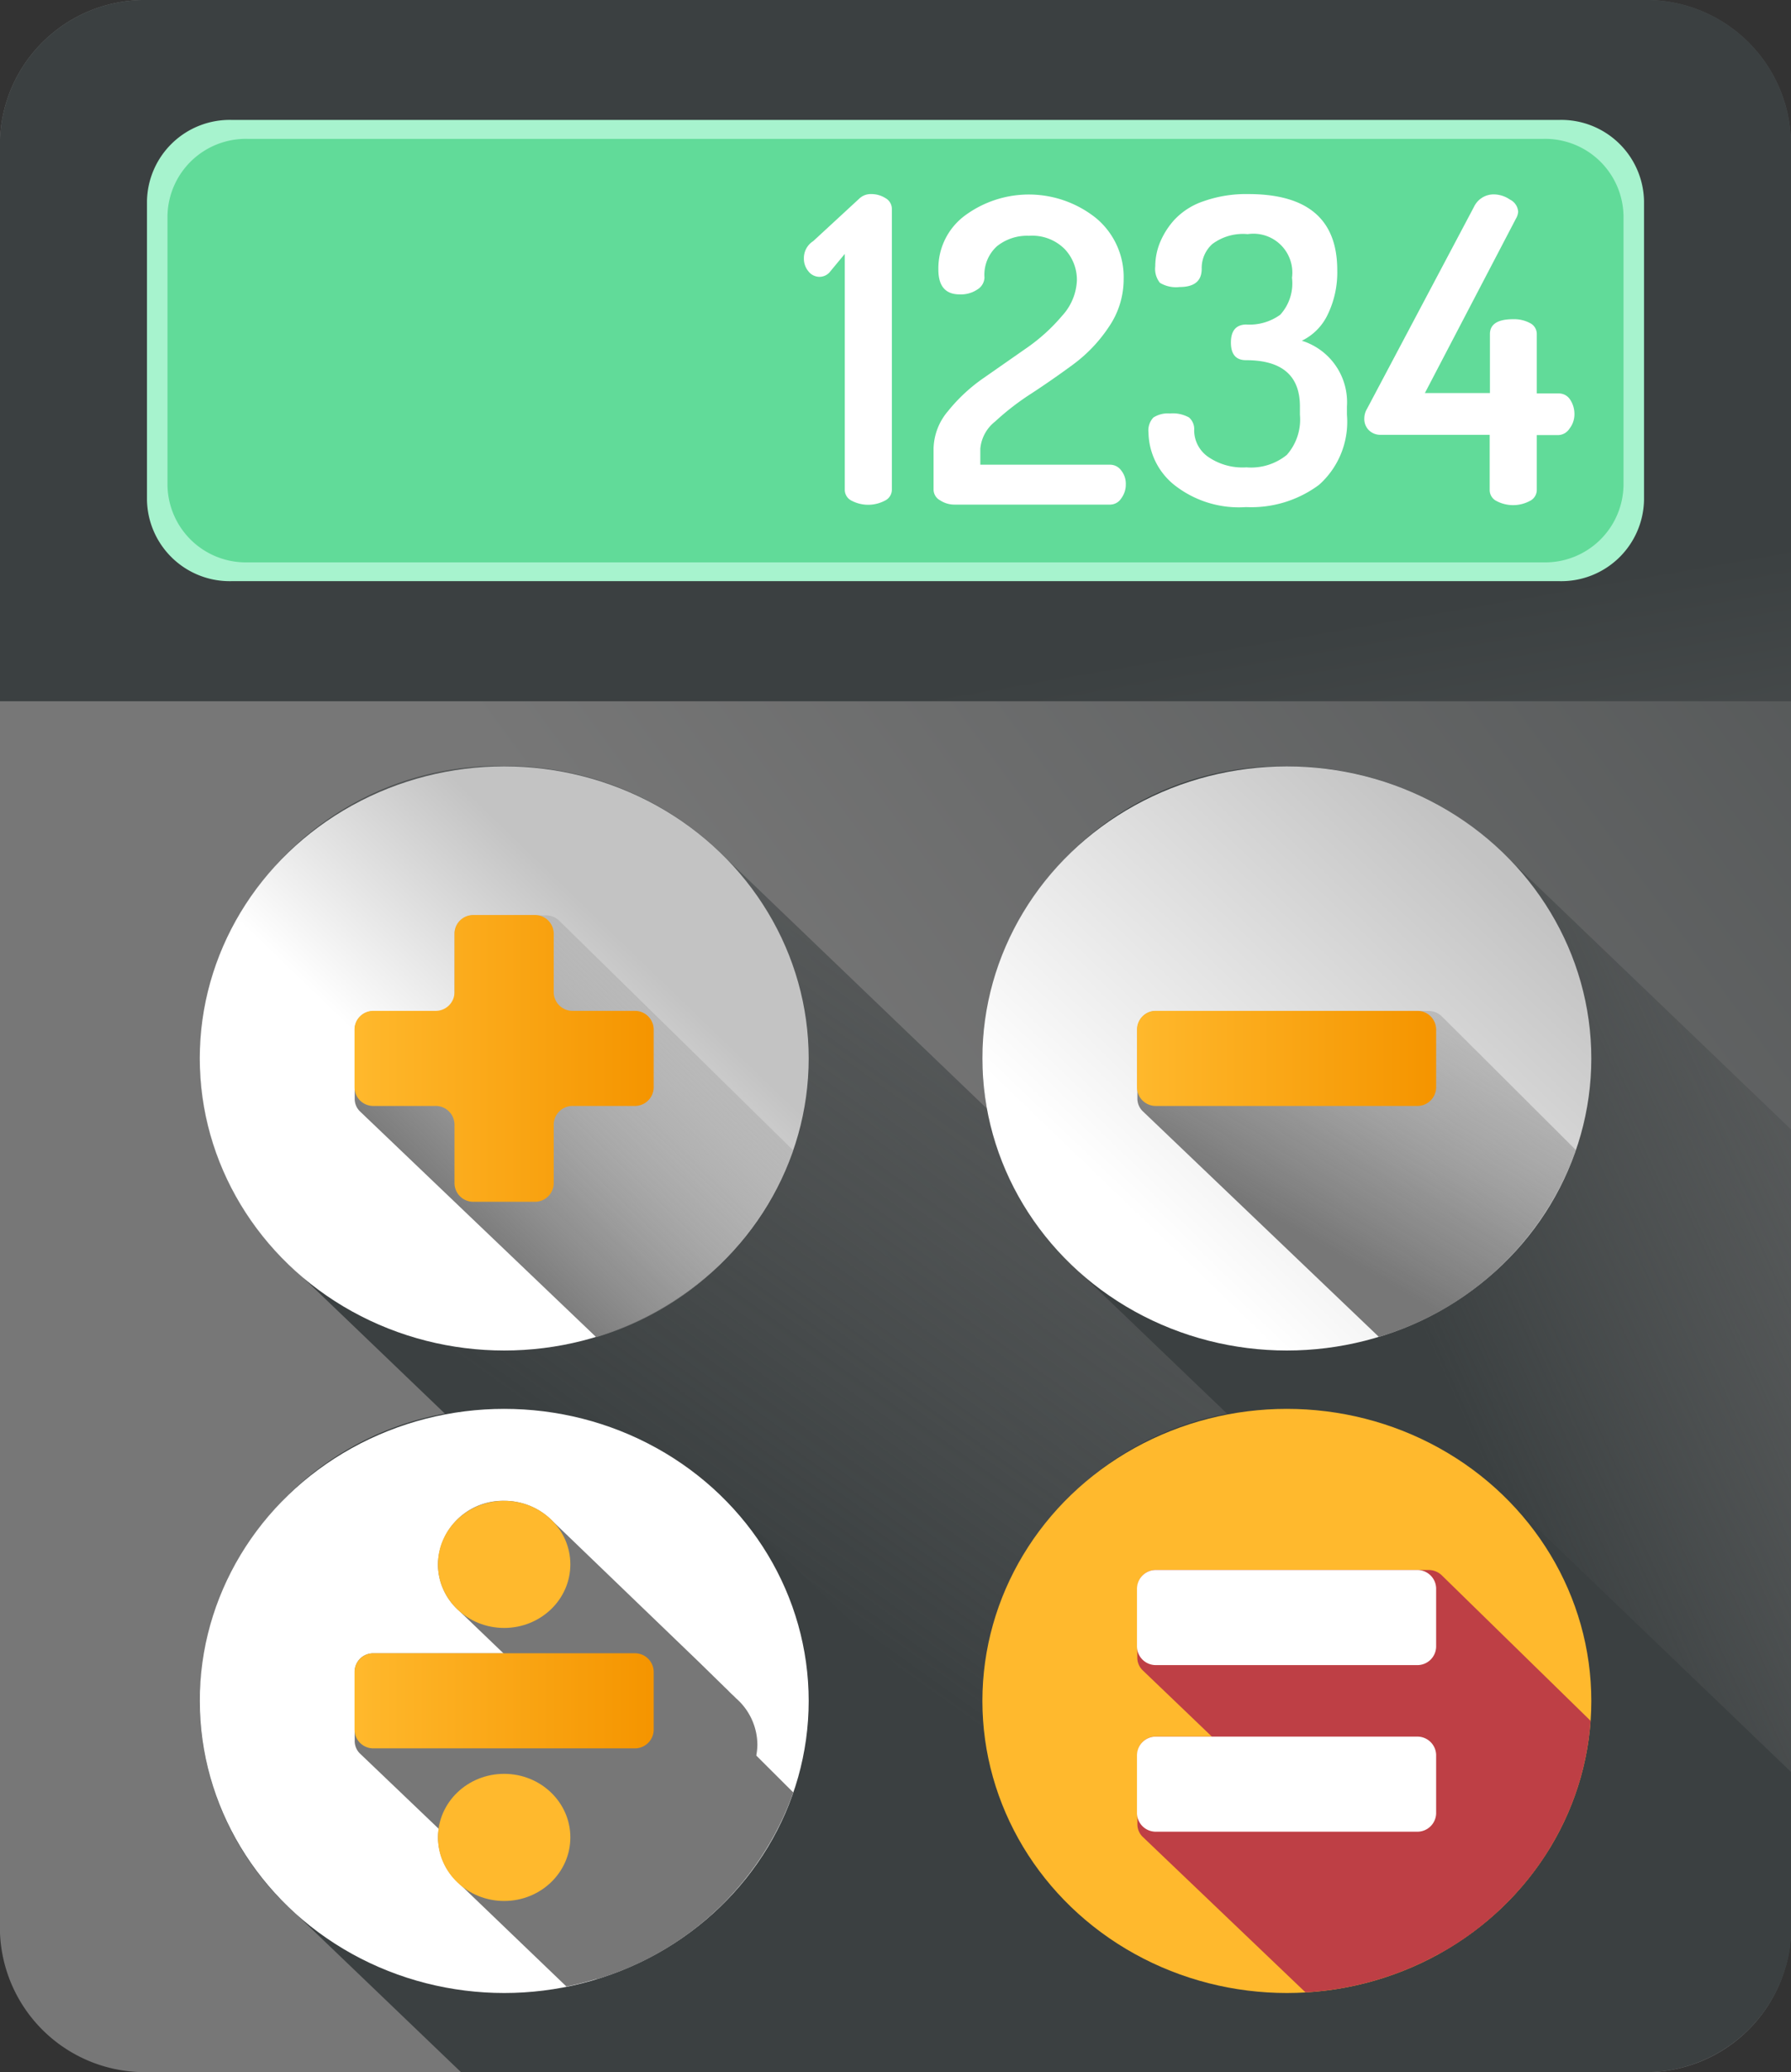 <svg id="calculate" xmlns="http://www.w3.org/2000/svg" xmlns:xlink="http://www.w3.org/1999/xlink" width="21.642" height="25.037" viewBox="0 0 21.642 25.037">
  <rect x="0" y="0" width="21.642" height="25.037" fill="#333333" stroke="none"/>
  <defs>
    <linearGradient id="linear-gradient" x1="0.44" y1="0.555" x2="1.284" y2="-0.145" gradientUnits="objectBoundingBox">
      <stop offset="0" stop-color="#777"/>
      <stop offset="1" stop-color="#3b4041"/>
    </linearGradient>
    <linearGradient id="linear-gradient-2" x1="0.514" y1="2.452" x2="-0.029" y2="1.231" xlink:href="#linear-gradient"/>
    <linearGradient id="linear-gradient-3" x1="0.497" y1="3.319" x2="0.497" y2="4.54" gradientUnits="objectBoundingBox">
      <stop offset="0" stop-color="#a7f3ce"/>
      <stop offset="1" stop-color="#61db99"/>
    </linearGradient>
    <linearGradient id="linear-gradient-4" x1="0.497" y1="3.944" x2="0.497" y2="2.723" xlink:href="#linear-gradient-3"/>
    <linearGradient id="linear-gradient-5" x1="0.604" y1="-0.285" x2="0.049" y2="0.364" gradientUnits="objectBoundingBox">
      <stop offset="0" stop-color="#3b4041" stop-opacity="0"/>
      <stop offset="1" stop-color="#3b4041"/>
    </linearGradient>
    <linearGradient id="linear-gradient-6" x1="0.915" y1="-0.137" x2="0.374" y2="0.217" xlink:href="#linear-gradient-5"/>
    <linearGradient id="linear-gradient-7" x1="0.612" y1="-2.096" x2="0.25" y2="-1.509" xlink:href="#linear-gradient-5"/>
    <linearGradient id="linear-gradient-8" x1="0.726" y1="-1.957" x2="0.339" y2="-1.504" xlink:href="#linear-gradient-5"/>
    <linearGradient id="linear-gradient-9" x1="0.209" y1="0.728" x2="0.801" y2="0.136" gradientUnits="objectBoundingBox">
      <stop offset="0" stop-color="#fff"/>
      <stop offset="1" stop-color="#c3c3c3"/>
    </linearGradient>
    <linearGradient id="linear-gradient-10" x1="0.8" y1="-0.559" x2="0.039" y2="0.423" gradientUnits="objectBoundingBox">
      <stop offset="0" stop-color="#c3c3c3" stop-opacity="0"/>
      <stop offset="0.267" stop-color="#a4a4a4" stop-opacity="0.267"/>
      <stop offset="0.542" stop-color="#8b8b8b" stop-opacity="0.541"/>
      <stop offset="0.794" stop-color="#7c7c7c" stop-opacity="0.792"/>
      <stop offset="1" stop-color="#777"/>
    </linearGradient>
    <linearGradient id="linear-gradient-11" x1="-0.02" y1="0.181" x2="0.976" y2="0.181" gradientUnits="objectBoundingBox">
      <stop offset="0" stop-color="#ffb92d"/>
      <stop offset="1" stop-color="#f59500"/>
    </linearGradient>
    <linearGradient id="linear-gradient-12" x1="0.369" y1="0.573" x2="0.669" y2="0.274" xlink:href="#linear-gradient-9"/>
    <linearGradient id="linear-gradient-13" x1="0.807" y1="-0.205" x2="0.046" y2="0.554" xlink:href="#linear-gradient-10"/>
    <linearGradient id="linear-gradient-14" x1="-0.01" y1="0.394" x2="0.986" y2="0.394" xlink:href="#linear-gradient-11"/>
    <linearGradient id="linear-gradient-15" x1="0.196" y1="-1.454" x2="0.785" y2="-2.043" xlink:href="#linear-gradient-11"/>
    <linearGradient id="linear-gradient-16" x1="0.628" y1="-6.03" x2="-0.01" y2="-5.044" gradientUnits="objectBoundingBox">
      <stop offset="0" stop-color="#be3f45" stop-opacity="0"/>
      <stop offset="1" stop-color="#be3f45"/>
    </linearGradient>
    <linearGradient id="linear-gradient-17" x1="0.656" y1="-3.249" x2="-0.119" y2="-2.371" xlink:href="#linear-gradient-16"/>
    <linearGradient id="linear-gradient-18" x1="0.214" y1="-1.467" x2="0.806" y2="-2.06" xlink:href="#linear-gradient-9"/>
    <linearGradient id="linear-gradient-19" x1="0.611" y1="-3.595" x2="-0.029" y2="-2.955" xlink:href="#linear-gradient-10"/>
    <linearGradient id="linear-gradient-20" x1="0.746" y1="-4.414" x2="-0.015" y2="-3.432" xlink:href="#linear-gradient-10"/>
    <linearGradient id="linear-gradient-21" x1="-0.01" y1="-13.294" x2="0.986" y2="-13.294" xlink:href="#linear-gradient-11"/>
    <linearGradient id="linear-gradient-22" x1="0.269" y1="-7.482" x2="0.967" y2="-8.18" xlink:href="#linear-gradient-11"/>
    <linearGradient id="linear-gradient-23" x1="0.605" y1="-7.561" x2="0.117" y2="-6.999" xlink:href="#linear-gradient-10"/>
    <linearGradient id="linear-gradient-24" x1="0.269" y1="-11.772" x2="0.967" y2="-12.47" xlink:href="#linear-gradient-11"/>
  </defs>
  <path id="Контур_240" data-name="Контур 240" d="M53.251,25.037H35.18a1.751,1.751,0,0,1-1.786-1.713V1.713A1.751,1.751,0,0,1,35.18,0H53.251a1.751,1.751,0,0,1,1.786,1.713v21.61A1.751,1.751,0,0,1,53.251,25.037Z" transform="translate(-33.395 0)" fill="url(#linear-gradient)"/>
  <path id="Контур_241" data-name="Контур 241" d="M53.251,0H35.18a1.751,1.751,0,0,0-1.786,1.713v6.76H55.037V1.713A1.751,1.751,0,0,0,53.251,0Z" transform="translate(-33.395 0)" fill="url(#linear-gradient-2)"/>
  <path id="Контур_242" data-name="Контур 242" d="M61.03,22.641H77.074a1,1,0,0,1,1.023.981v3.611a1,1,0,0,1-1.023.981H61.03a1,1,0,0,1-1.023-.981V23.622A1,1,0,0,1,61.03,22.641Z" transform="translate(-58.231 -21.192)" fill="url(#linear-gradient-3)"/>
  <path id="Контур_243" data-name="Контур 243" d="M80.345,31.328H64.683a.947.947,0,0,1-.966-.927V27.138a.947.947,0,0,1,.966-.927H80.345a.947.947,0,0,1,.966.927V30.4A.947.947,0,0,1,80.345,31.328Z" transform="translate(-61.693 -24.533)" fill="url(#linear-gradient-4)"/>
  <path id="Контур_244" data-name="Контур 244" d="M88.777,158.078v.6a1.636,1.636,0,0,1-.023.273,1.766,1.766,0,0,1-1.763,1.44H80.8l-10.067-9.657a3.455,3.455,0,0,1-1.183-2.591,3.606,3.606,0,0,1,3.678-3.529,3.741,3.741,0,0,1,2.7,1.134Z" transform="translate(-67.135 -135.359)" fill="url(#linear-gradient-5)"/>
  <path id="Контур_245" data-name="Контур 245" d="M221.01,149.005v9.677a1.637,1.637,0,0,1-.023.273l-8.565-8.216a3.481,3.481,0,0,1-1.127-1.98,3.381,3.381,0,0,1-.055-.612,3.606,3.606,0,0,1,3.678-3.529,3.742,3.742,0,0,1,2.7,1.134Z" transform="translate(-199.368 -135.359)" fill="url(#linear-gradient-6)"/>
  <path id="Контур_246" data-name="Контур 246" d="M83.1,273.859H72.706l-1.975-1.894a3.455,3.455,0,0,1-1.183-2.591,3.606,3.606,0,0,1,3.678-3.529,3.741,3.741,0,0,1,2.7,1.134Z" transform="translate(-67.136 -248.822)" fill="url(#linear-gradient-7)"/>
  <path id="Контур_247" data-name="Контур 247" d="M221.01,270.232v1.914a1.638,1.638,0,0,1-.023.273,1.766,1.766,0,0,1-1.763,1.44H214.4l-1.975-1.894a3.481,3.481,0,0,1-1.127-1.98,3.379,3.379,0,0,1-.055-.612,3.606,3.606,0,0,1,3.678-3.529,3.742,3.742,0,0,1,2.7,1.134Z" transform="translate(-199.368 -248.822)" fill="url(#linear-gradient-8)"/>
  <ellipse id="Эллипс_136" data-name="Эллипс 136" cx="3.679" cy="3.529" rx="3.679" ry="3.529" transform="translate(11.871 9.26)" fill="url(#linear-gradient-9)"/>
  <path id="Контур_248" data-name="Контур 248" d="M244.574,192.429l-1.62-1.615a.23.23,0,0,0-.162-.066H239.5a.221.221,0,0,0-.225.216v.844a.212.212,0,0,0,.066.153l2.853,2.726A3.618,3.618,0,0,0,244.574,192.429Z" transform="translate(-225.531 -178.533)" fill="url(#linear-gradient-10)"/>
  <path id="Контур_249" data-name="Контур 249" d="M242.655,190.748H239.5a.227.227,0,0,0-.232.222v.705a.227.227,0,0,0,.232.222h3.151a.227.227,0,0,0,.232-.222v-.706A.227.227,0,0,0,242.655,190.748Z" transform="translate(-225.529 -178.534)" fill="url(#linear-gradient-11)"/>
  <ellipse id="Эллипс_137" data-name="Эллипс 137" cx="3.679" cy="3.529" rx="3.679" ry="3.529" transform="translate(2.414 9.26)" fill="url(#linear-gradient-12)"/>
  <path id="Контур_250" data-name="Контур 250" d="M102.888,175.5l-2.828-2.775a.23.23,0,0,0-.161-.065H99.02a.221.221,0,0,0-.225.216v.942h-.982a.221.221,0,0,0-.225.216v.844a.212.212,0,0,0,.066.153l2.853,2.726A3.618,3.618,0,0,0,102.888,175.5Z" transform="translate(-93.302 -161.6)" fill="url(#linear-gradient-13)"/>
  <path id="Контур_251" data-name="Контур 251" d="M100.969,173.814h-.744a.227.227,0,0,1-.232-.222v-.714a.227.227,0,0,0-.232-.222h-.735a.227.227,0,0,0-.232.222v.714a.227.227,0,0,1-.232.222h-.744a.227.227,0,0,0-.232.222v.705a.227.227,0,0,0,.232.222h.744a.227.227,0,0,1,.232.222v.714a.227.227,0,0,0,.232.222h.735a.227.227,0,0,0,.232-.222v-.714a.227.227,0,0,1,.232-.222h.744a.227.227,0,0,0,.232-.222v-.706A.227.227,0,0,0,100.969,173.814Z" transform="translate(-93.302 -161.6)" fill="url(#linear-gradient-14)"/>
  <ellipse id="Эллипс_138" data-name="Эллипс 138" cx="3.679" cy="3.529" rx="3.679" ry="3.529" transform="translate(11.871 17.023)" fill="url(#linear-gradient-15)"/>
  <path id="Контур_252" data-name="Контур 252" d="M244.247,329.043a3.623,3.623,0,0,1-1.332,1.267,3.763,3.763,0,0,1-1.614.465l-1.965-1.877a.212.212,0,0,1-.066-.153V327.9a.221.221,0,0,1,.225-.216h3.293a.23.23,0,0,1,.162.066Z" transform="translate(-225.526 -306.702)" fill="url(#linear-gradient-16)"/>
  <path id="Контур_253" data-name="Контур 253" d="M244.748,298.078a3.4,3.4,0,0,1-.5,1.55,3.623,3.623,0,0,1-1.332,1.267l-2.744-2.626-.835-.8a.212.212,0,0,1-.066-.153v-.844a.221.221,0,0,1,.225-.216h3.294a.23.23,0,0,1,.161.065Z" transform="translate(-225.528 -277.286)" fill="url(#linear-gradient-17)"/>
  <g id="Сгруппировать_81" data-name="Сгруппировать 81" transform="translate(13.743 18.97)">
    <path id="Контур_254" data-name="Контур 254" d="M242.655,327.686H239.5a.227.227,0,0,0-.232.222v.705a.227.227,0,0,0,.232.222h3.151a.227.227,0,0,0,.232-.222v-.705A.227.227,0,0,0,242.655,327.686Z" transform="translate(-239.272 -325.673)" fill="#fff"/>
    <path id="Контур_255" data-name="Контур 255" d="M242.655,296.253H239.5a.227.227,0,0,0-.232.222v.705a.227.227,0,0,0,.232.222h3.151a.227.227,0,0,0,.232-.222v-.705A.227.227,0,0,0,242.655,296.253Z" transform="translate(-239.272 -296.253)" fill="#fff"/>
  </g>
  <ellipse id="Эллипс_139" data-name="Эллипс 139" cx="3.679" cy="3.529" rx="3.679" ry="3.529" transform="translate(2.414 17.023)" fill="url(#linear-gradient-18)"/>
  <path id="Контур_256" data-name="Контур 256" d="M114.057,283.444a.813.813,0,0,0-.587-.247.784.784,0,0,0-.8.768.751.751,0,0,0,.258.563l1.423,1.365q.021.022.044.043t.044.043q.021.022.044.043t.044.043q.021.022.044.043t.044.043c.014.015.029.029.044.043s.029.029.044.043.029.029.044.043.029.029.044.043.029.029.044.043.029.029.044.043.029.029.044.043.029.029.044.043.029.029.044.043.029.029.044.043.029.029.044.043.029.029.044.043a.813.813,0,0,0,.587.247.784.784,0,0,0,.8-.768.751.751,0,0,0-.258-.563q-.021-.022-.044-.043t-.044-.043c-.014-.015-.029-.029-.044-.043s-.029-.029-.044-.043-.029-.029-.044-.043-.029-.029-.044-.043-.029-.029-.044-.043-.029-.029-.044-.043-.029-.029-.044-.043-.029-.029-.044-.043Z" transform="translate(-107.378 -265.063)" fill="url(#linear-gradient-19)"/>
  <path id="Контур_257" data-name="Контур 257" d="M102.888,313.651l-1.62-1.615a.23.23,0,0,0-.162-.066H97.813a.221.221,0,0,0-.225.216v.844a.212.212,0,0,0,.066.153l2.853,2.726A3.618,3.618,0,0,0,102.888,313.651Z" transform="translate(-93.302 -291.993)" fill="url(#linear-gradient-20)"/>
  <path id="Контур_258" data-name="Контур 258" d="M100.969,311.97H97.818a.227.227,0,0,0-.232.222v.705a.227.227,0,0,0,.232.222h3.151a.227.227,0,0,0,.232-.222v-.705A.227.227,0,0,0,100.969,311.97Z" transform="translate(-93.302 -291.994)" fill="url(#linear-gradient-21)"/>
  <ellipse id="Эллипс_140" data-name="Эллипс 140" cx="0.8" cy="0.768" rx="0.8" ry="0.768" transform="translate(5.292 18.134)" fill="url(#linear-gradient-22)"/>
  <path id="Контур_259" data-name="Контур 259" d="M115.759,336.6l-1.7-1.632a.813.813,0,0,0-.587-.247.784.784,0,0,0-.8.768.751.751,0,0,0,.258.563l1.294,1.242A3.733,3.733,0,0,0,115.759,336.6Z" transform="translate(-107.379 -313.291)" fill="url(#linear-gradient-23)"/>
  <ellipse id="Эллипс_141" data-name="Эллипс 141" cx="0.8" cy="0.768" rx="0.8" ry="0.768" transform="translate(5.292 21.433)" fill="url(#linear-gradient-24)"/>
  <g id="Сгруппировать_82" data-name="Сгруппировать 82" transform="translate(9.714 2.345)">
    <path id="Контур_260" data-name="Контур 260" d="M178.914,37.394a.242.242,0,0,1,.112-.21l.556-.513a.2.2,0,0,1,.144-.056.32.32,0,0,1,.174.049.149.149,0,0,1,.077.131v3.394a.147.147,0,0,1-.086.131.431.431,0,0,1-.4,0,.147.147,0,0,1-.083-.131V37.338l-.187.226a.166.166,0,0,1-.118.051.17.17,0,0,1-.136-.069A.235.235,0,0,1,178.914,37.394Z" transform="translate(-178.914 -36.615)" fill="#fff"/>
    <path id="Контур_261" data-name="Контур 261" d="M202.375,40.265v-.5a.72.72,0,0,1,.174-.451,2.034,2.034,0,0,1,.43-.4l.513-.358a2.208,2.208,0,0,0,.436-.394.673.673,0,0,0,.179-.43.541.541,0,0,0-.147-.376.553.553,0,0,0-.43-.161.581.581,0,0,0-.39.127.466.466,0,0,0-.15.377.175.175,0,0,1-.083.143.356.356,0,0,1-.217.061q-.257,0-.257-.3a.794.794,0,0,1,.323-.654,1.3,1.3,0,0,1,1.582.032.927.927,0,0,1,.334.739,1.019,1.019,0,0,1-.179.576,1.8,1.8,0,0,1-.433.455q-.254.187-.508.353a3.13,3.13,0,0,0-.433.335.47.47,0,0,0-.179.328v.194h1.571a.165.165,0,0,1,.131.069.256.256,0,0,1,.056.167.279.279,0,0,1-.056.172.161.161,0,0,1-.13.074h-1.89a.313.313,0,0,1-.167-.051A.149.149,0,0,1,202.375,40.265Z" transform="translate(-200.808 -36.691)" fill="#fff"/>
    <path id="Контур_262" data-name="Контур 262" d="M241.289,39.569a.228.228,0,0,1,.059-.182.323.323,0,0,1,.2-.049.4.4,0,0,1,.232.049.188.188,0,0,1,.061.156.392.392,0,0,0,.163.315.732.732,0,0,0,.468.131.685.685,0,0,0,.489-.151.646.646,0,0,0,.158-.485v-.1q0-.559-.652-.559-.182,0-.182-.213t.182-.218a.633.633,0,0,0,.414-.118.562.562,0,0,0,.142-.446.47.47,0,0,0-.535-.528.619.619,0,0,0-.428.12.39.39,0,0,0-.128.3q0,.219-.267.219a.376.376,0,0,1-.238-.051.269.269,0,0,1-.056-.2.764.764,0,0,1,.053-.277A.947.947,0,0,1,241.6,37a.854.854,0,0,1,.353-.226,1.543,1.543,0,0,1,.543-.087q1.074,0,1.074.918a1.167,1.167,0,0,1-.115.537.669.669,0,0,1-.313.317.778.778,0,0,1,.545.794v.1a1.019,1.019,0,0,1-.337.847,1.371,1.371,0,0,1-.882.269,1.258,1.258,0,0,1-.879-.277A.831.831,0,0,1,241.289,39.569Z" transform="translate(-237.125 -36.687)" fill="#fff"/>
    <path id="Контур_263" data-name="Контур 263" d="M280.363,39.4a.226.226,0,0,1,.032-.113l1.294-2.443a.262.262,0,0,1,.246-.149.347.347,0,0,1,.187.062.176.176,0,0,1,.1.149.194.194,0,0,1-.027.082l-1.1,2.107h.786v-.712q0-.181.283-.18a.405.405,0,0,1,.2.046.146.146,0,0,1,.083.134V39.1h.262a.161.161,0,0,1,.142.076.313.313,0,0,1,.051.178.278.278,0,0,1-.059.17.167.167,0,0,1-.134.079h-.262v.665a.148.148,0,0,1-.086.132.429.429,0,0,1-.4,0,.148.148,0,0,1-.083-.132V39.6h-1.315a.2.2,0,0,1-.142-.053A.191.191,0,0,1,280.363,39.4Z" transform="translate(-273.591 -36.691)" fill="#fff"/>
  </g>
</svg>
